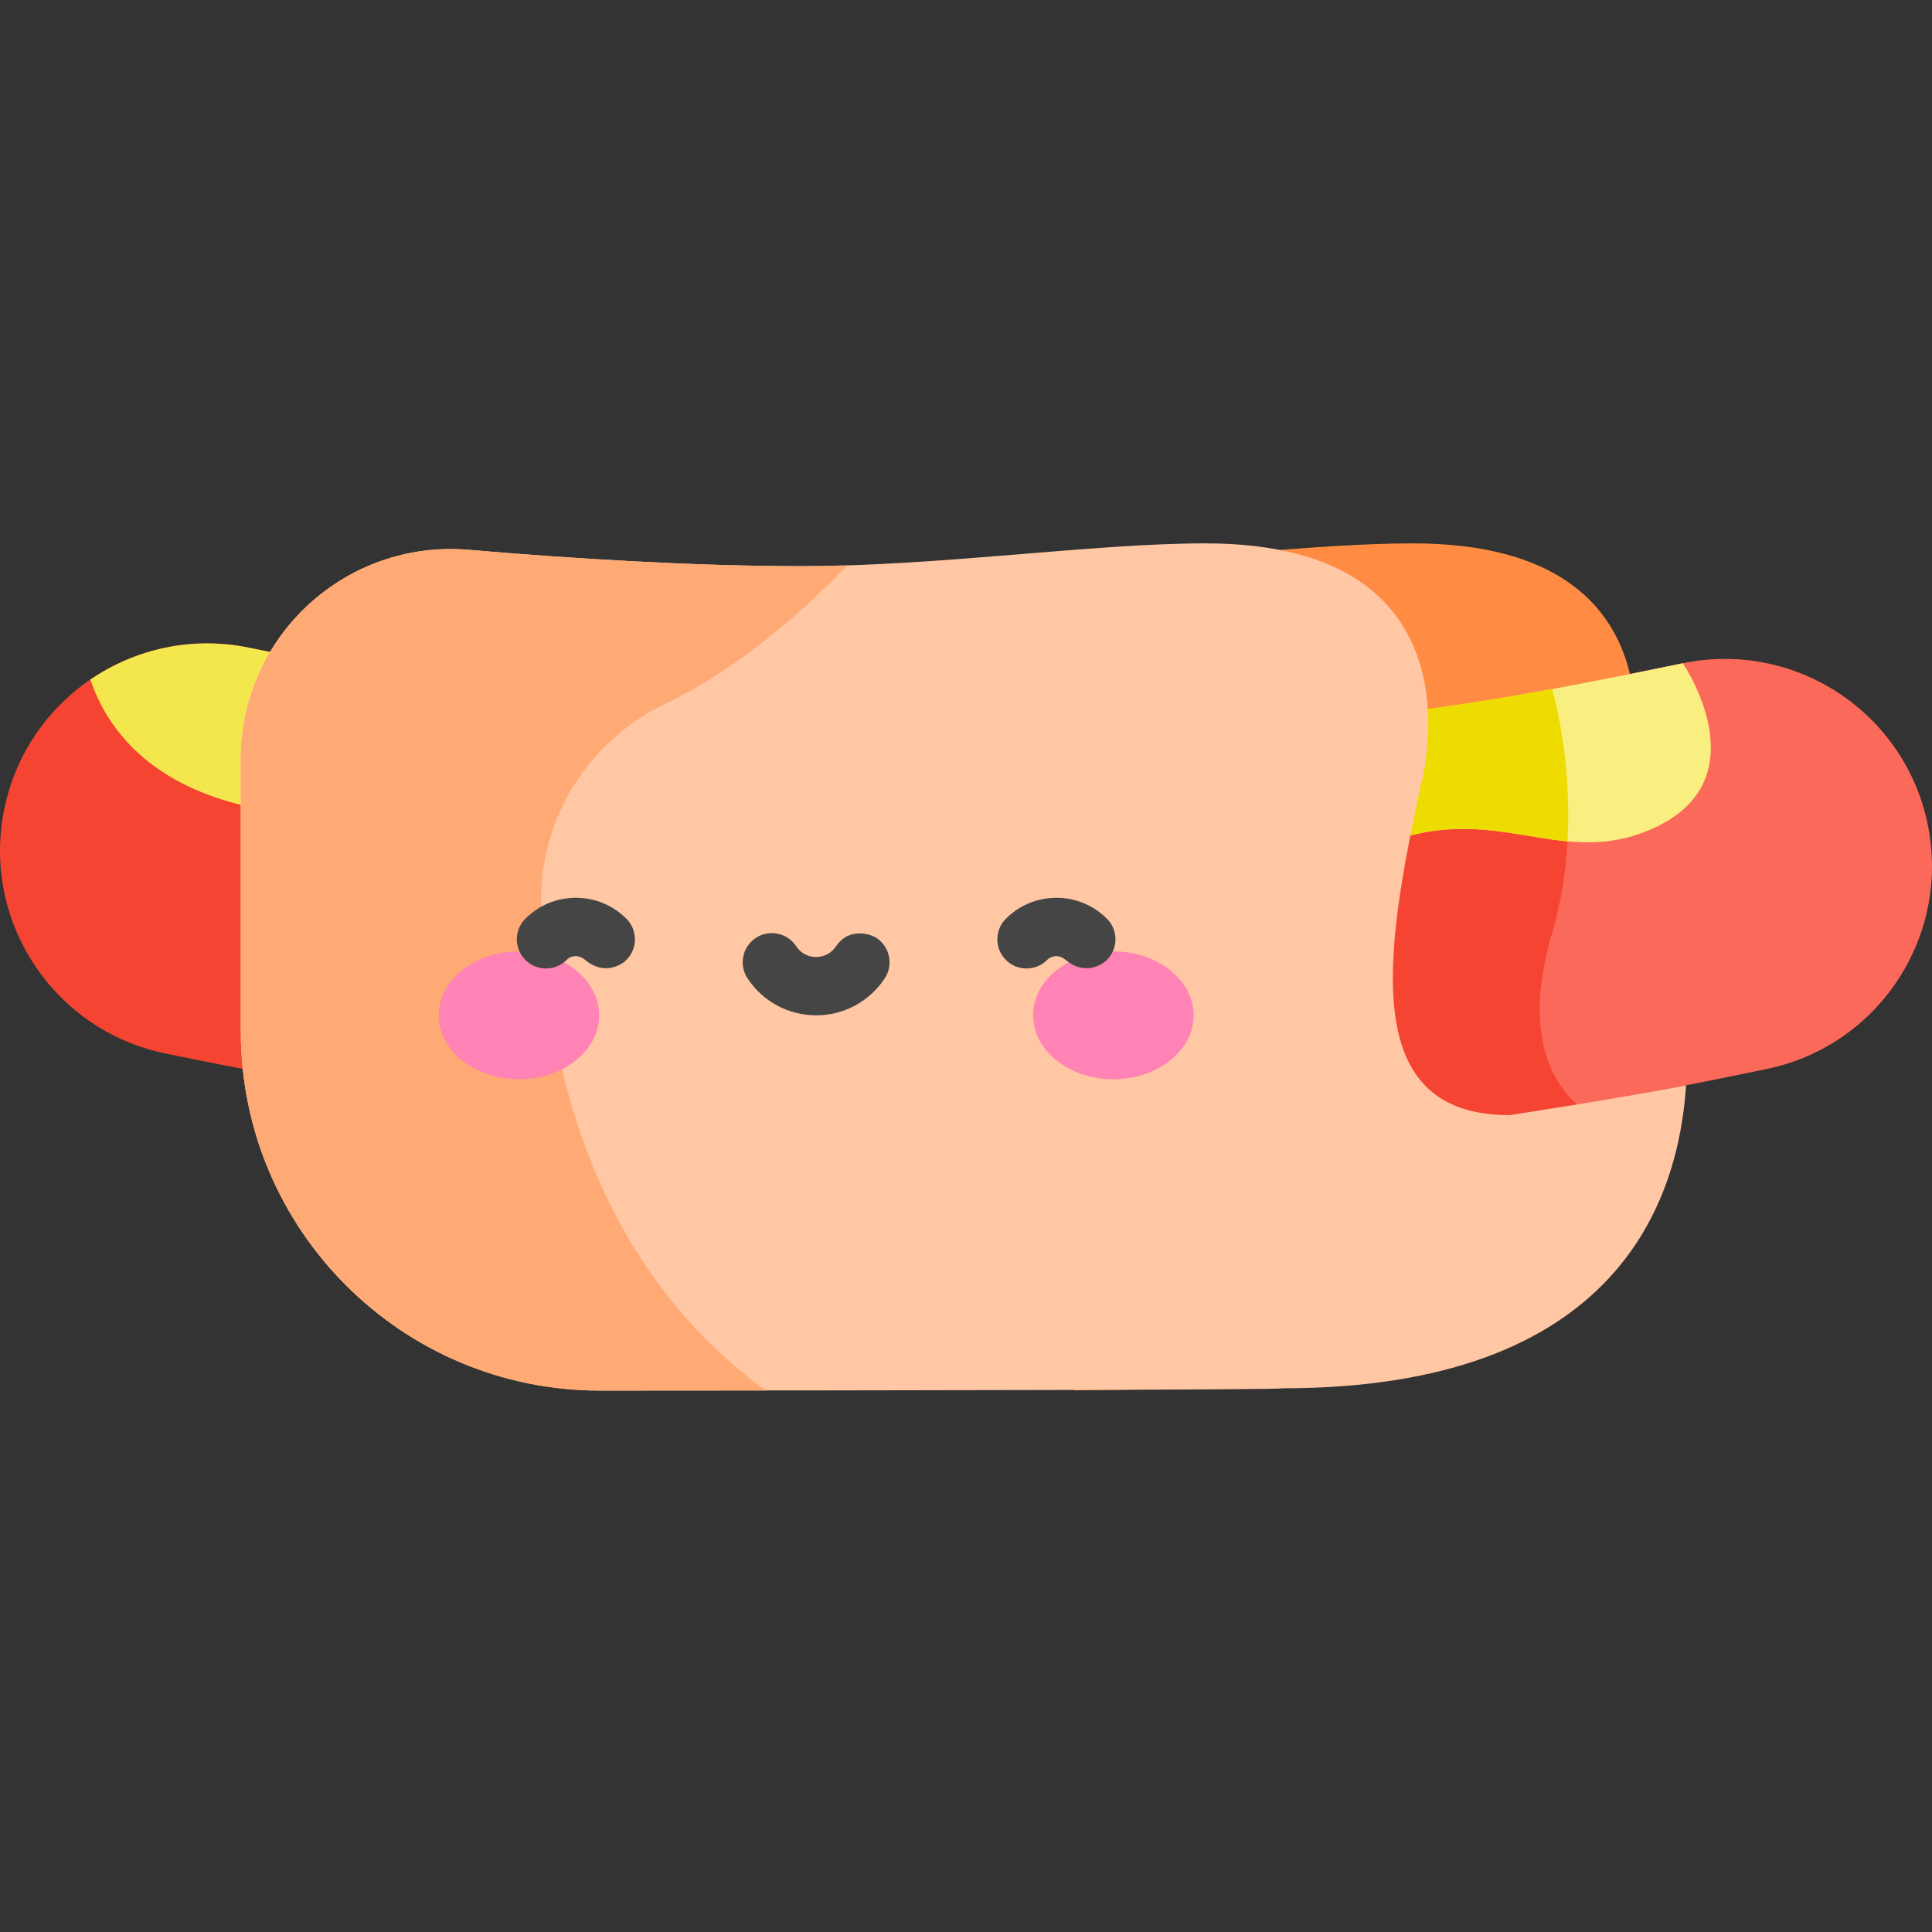 <svg height="512pt" viewBox="0 -144 512.001 512" width="512pt" xmlns="http://www.w3.org/2000/svg"><rect x="0" y="-144" width="512.001" height="512" fill="#333333" stroke="none"/><path d="m431.34 64.703c.094-.445 18.797-64.703-56.93-64.703-25.227 0-58.242 4.297-89.812 5.637v218.82l40.844-.543s96.289-114.605 105.898-159.211zm0 0" fill="#ff8c42"/><path d="m302.262 125.469v-72.004c-79.254-1.078-158.637-9.742-236.219-25.809-29.691-6.152-58.742 12.934-64.891 42.625-6.148 29.691 12.934 58.742 42.625 64.895 86.961 18.008 176 27.449 264.824 28.141-4.09-11.875-6.34-24.598-6.34-37.848zm0 0" fill="#f54432"/><path d="m101.395 72.129v-37.711c-11.82-2.09-23.605-4.332-35.348-6.762-15.199-3.148-30.219.324-42.098 8.438 5.656 16.75 23.305 38.906 77.445 36.035zm0 0" fill="#f4e74d"/><path d="m510.848 74.395c-6.148-29.691-35.211-48.773-64.891-42.625-61.711 12.777-83.523 15.145-146.539 18.469 0 0-24.105 68.359-10.832 99.977 6.023 14.344 53.426 7.258 55.191 7.105 53.297-4.602 72.152-7.203 124.441-18.031 29.695-6.148 48.777-35.203 42.629-64.895zm0 0" fill="#fb695b"/><path d="m411.309 103.289c9.664-32.75.008-64.664.004-64.688-38.164 6.992-62.242 9.02-111.895 11.637 0 0-24.105 68.359-10.832 99.977 6.023 14.344 53.43 7.258 55.195 7.105 32.395-2.797 52.074-4.855 74.262-8.473-11.066-10.035-12.367-26.461-6.734-45.559zm0 0" fill="#f54432"/><path d="m355.574 85.133c37.707-22.102 55.258 3.25 83.211-9.926 27.953-13.18 7.172-43.438 7.172-43.438-39.332 8.145-62.465 12.059-90.383 14.688zm0 0" fill="#f9ee80"/><path d="m415.406 78.961c1.273-22.609-4.094-40.359-4.094-40.359-20.605 3.773-37.109 6.102-55.738 7.855v38.676c26.289-15.41 42.781-7.754 59.832-6.172zm0 0" fill="#eedb00"/><path d="m399.996 151.523c-39.695 0-33.207-42.215-23.602-86.82.098-.445 18.801-64.703-56.93-64.703-29.859 0-70.645 6.039-107.012 6.039-29.215 0-61.332-2.039-88.211-4.332-32.5-2.773-60.43 22.805-60.43 55.422v72.176c0 52.602 42.648 95.238 95.254 95.215 79.816-.039 180.809-.172 180.809-.605 89.309 0 104.965-50.262 106.961-80.297-18.09 3.551-46.84 7.906-46.84 7.906zm0 0" fill="#ffc7a4"/><path d="m143.414 96.125c-.664-22.938 12.418-43.875 33.137-53.742 25.965-12.367 47.914-36.543 47.914-36.543-4.043.129-8.055.199-12.012.199-29.215 0-61.328-2.039-88.211-4.332-32.5-2.773-60.43 22.805-60.43 55.422v72.176c0 52.602 42.648 95.238 95.254 95.215 14.172-.008 29.012-.02 43.836-.031-47.055-34.387-58.355-89.227-59.488-128.363zm0 0" fill="#ffaa75"/><path d="m158.785 125.074c0-9.352-9.52-16.934-21.266-16.934-11.742 0-21.262 7.582-21.262 16.934 0 9.352 9.52 16.934 21.262 16.934 11.746 0 21.266-7.582 21.266-16.934zm0 0" fill="#ff83b4"/><path d="m316.316 125.074c0-9.352-9.52-16.934-21.266-16.934-11.742 0-21.262 7.582-21.262 16.934 0 9.352 9.52 16.934 21.262 16.934 11.746 0 21.266-7.582 21.266-16.934zm0 0" fill="#ff83b4"/><g fill="#454545"><path d="m221.562 106.773c-1.73 2.543-4.254 2.848-5.277 2.848-1.023 0-3.59-.277-5.277-2.848-2.344-3.566-7.133-4.559-10.699-2.215s-4.559 7.133-2.215 10.699c4.035 6.148 10.836 9.816 18.191 9.816 7.355 0 14.156-3.668 18.191-9.816 2.344-3.566 1.352-8.355-2.215-10.699-1.305-.859-7.09-3.082-10.699 2.215zm0 0"/><path d="m155.074 110.395c-.961-.805-1.922-1.02-2.461-1.02-.539 0-1.57.133-2.457 1.02-3.02 3.016-7.914 3.016-10.926 0-3.02-3.016-3.02-7.91-.004-10.926 3.578-3.578 8.332-5.547 13.387-5.547 5.059 0 9.812 1.973 13.387 5.547 3.016 3.016 3.016 7.91 0 10.926-1.508 1.508-6.051 4.082-10.926 0zm0 0"/><path d="m282.418 110.395c-.961-.805-1.922-1.02-2.461-1.02-.539 0-1.57.133-2.457 1.02-3.02 3.016-7.914 3.016-10.926 0-3.02-3.016-3.02-7.91-.004-10.926 3.578-3.578 8.332-5.547 13.387-5.547 5.059 0 9.812 1.973 13.387 5.547 3.016 3.016 3.016 7.91 0 10.926-1.508 1.508-6.051 4.082-10.926 0zm0 0"/></g></svg>